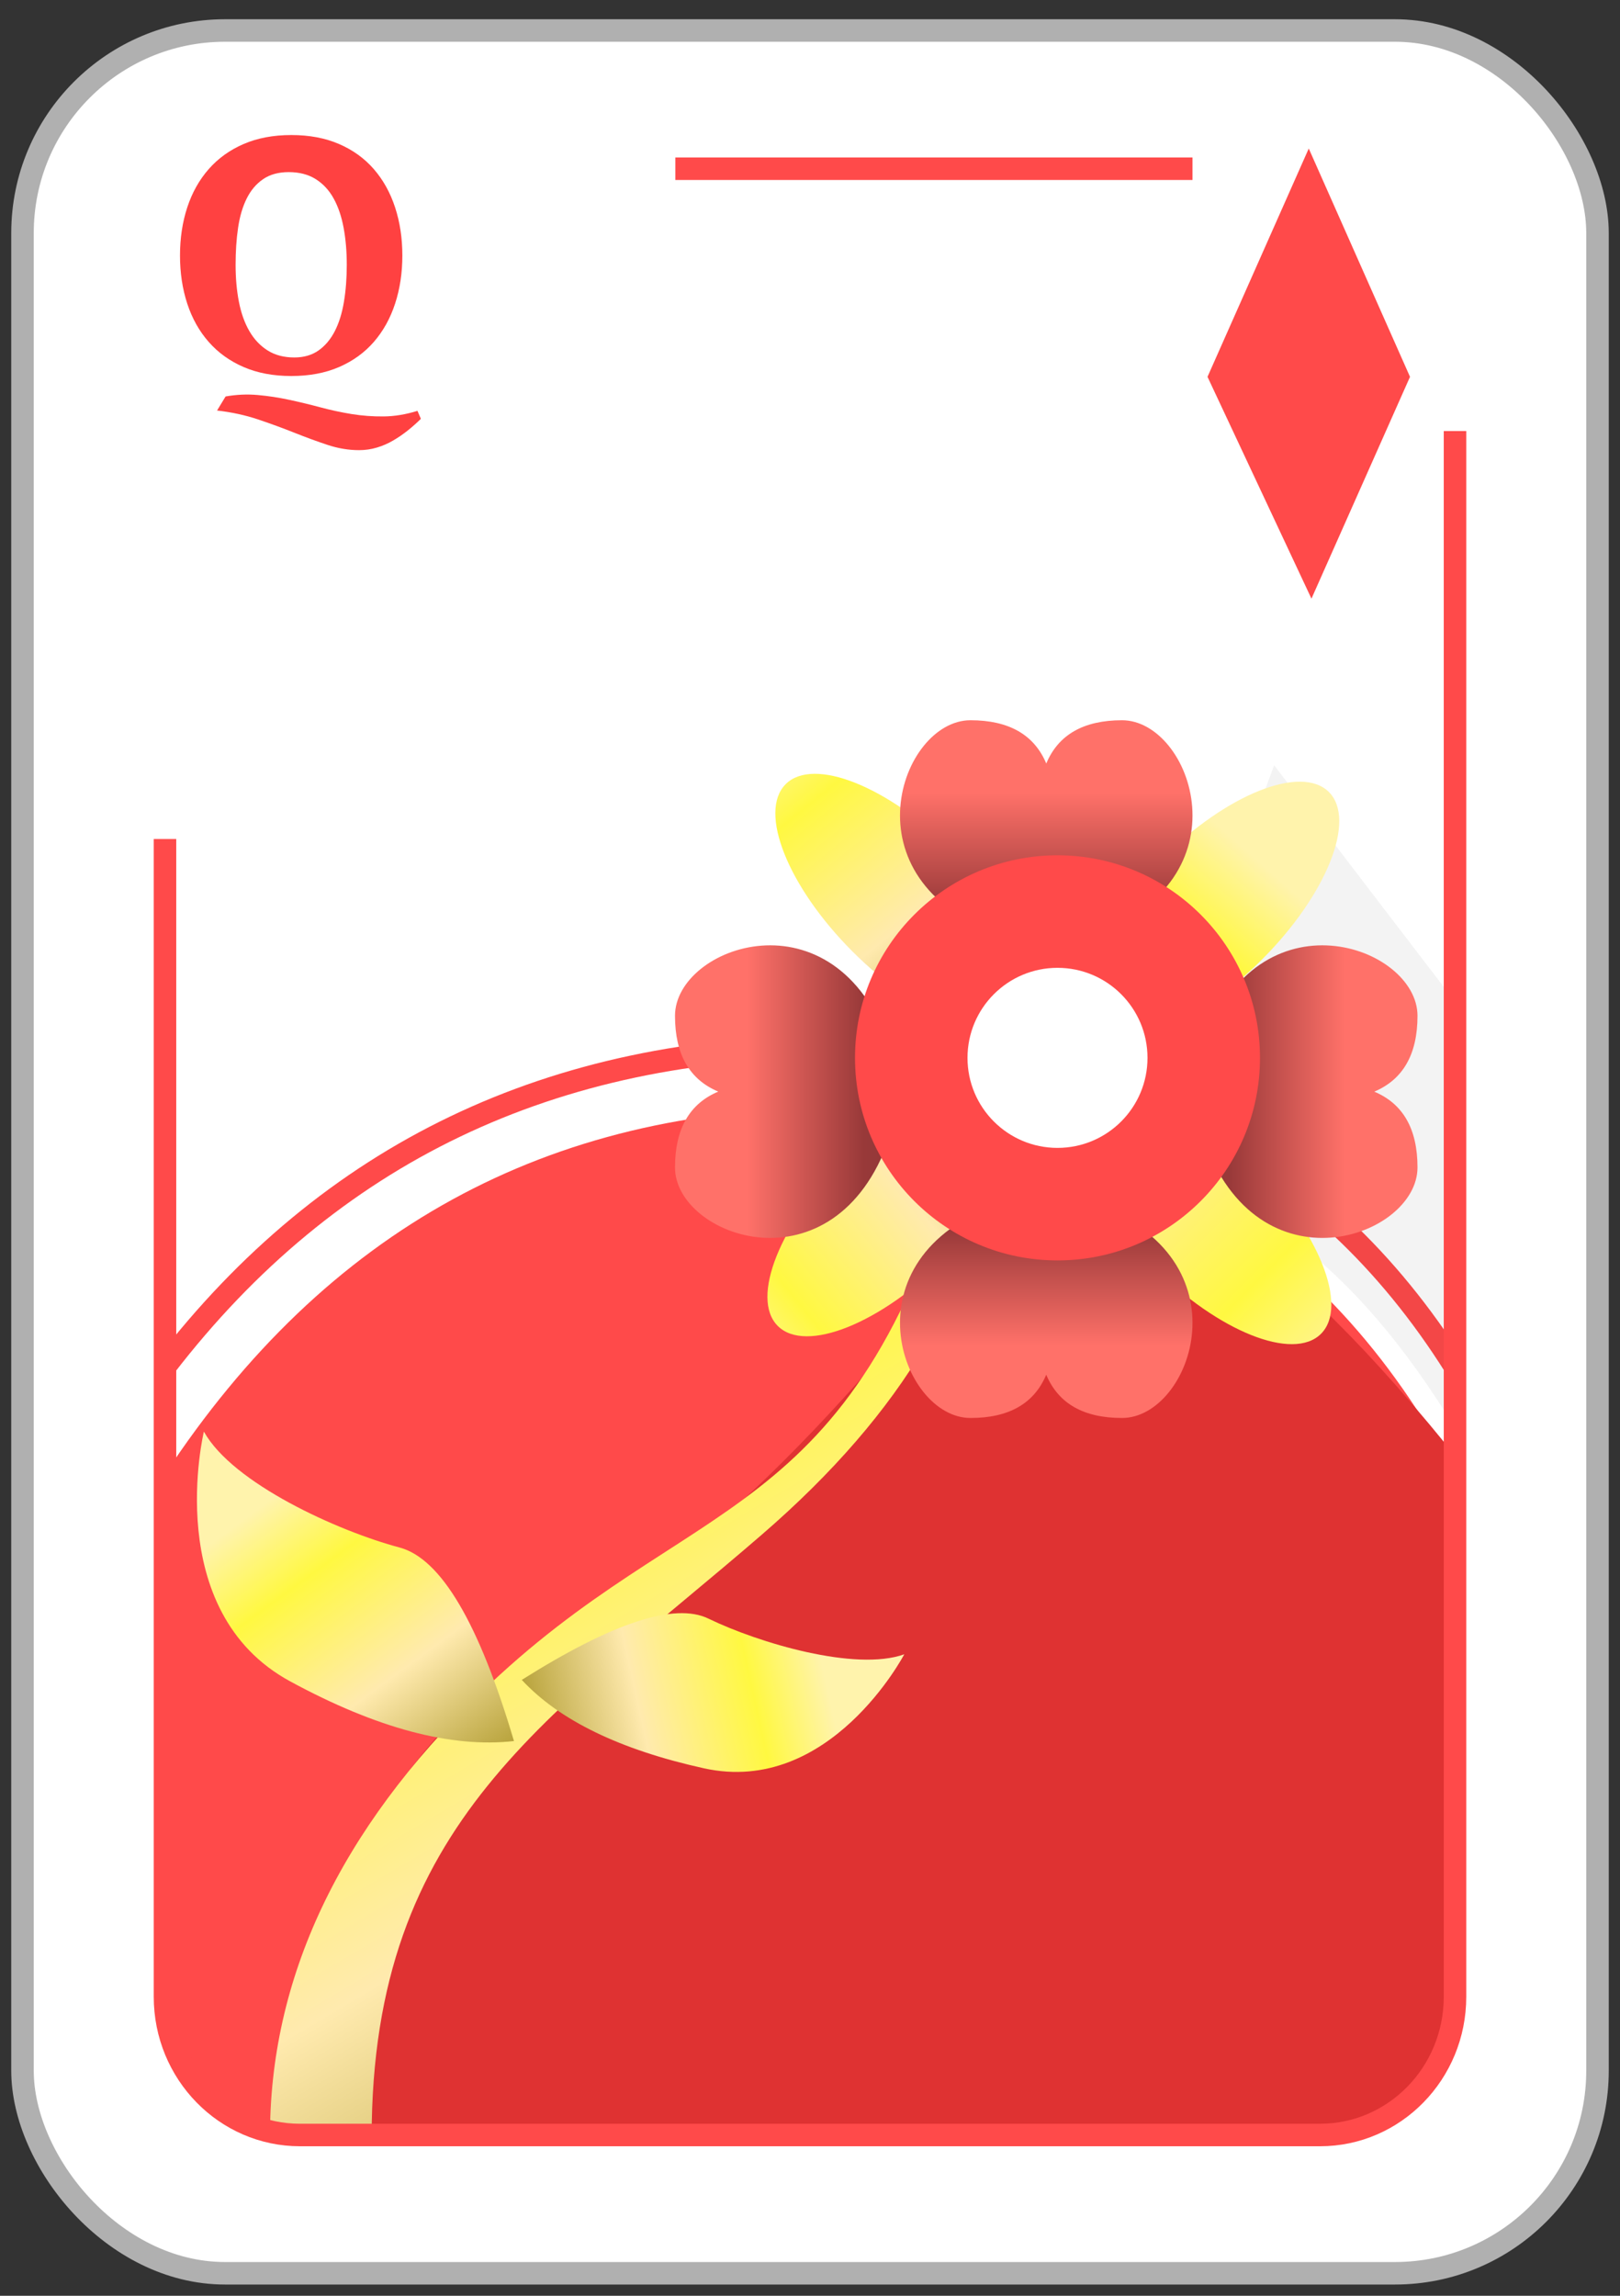 <?xml version="1.0" encoding="UTF-8"?>
<svg width="72px" height="102px" viewBox="0 0 72 102" version="1.1" xmlns="http://www.w3.org/2000/svg" xmlns:xlink="http://www.w3.org/1999/xlink">
    <rect x="0" y="0" width="72" height="102" fill="#333333" stroke="none"/>
    <!-- Generator: Sketch 61.2 (89653) - https://sketch.com -->
    <title>Q_O</title>
    <desc>Created with Sketch.</desc>
    <defs>
        <linearGradient x1="31.271%" y1="7.809%" x2="78.793%" y2="118.373%" id="linearGradient-1">
            <stop stop-color="#FFF3AC" offset="0%"></stop>
            <stop stop-color="#FFF841" offset="20.848%"></stop>
            <stop stop-color="#FFEAAE" offset="53.217%"></stop>
            <stop stop-color="#937E00" offset="100%"></stop>
        </linearGradient>
        <linearGradient x1="50%" y1="-20.786%" x2="43.496%" y2="122.174%" id="linearGradient-2">
            <stop stop-color="#FFF3AC" offset="0%"></stop>
            <stop stop-color="#FFF841" offset="20.848%"></stop>
            <stop stop-color="#FFEAAE" offset="53.217%"></stop>
            <stop stop-color="#937E00" offset="100%"></stop>
        </linearGradient>
        <linearGradient x1="50%" y1="116.512%" x2="50%" y2="-81.192%" id="linearGradient-3">
            <stop stop-color="#FFF3AC" offset="0%"></stop>
            <stop stop-color="#FFF841" offset="20.848%"></stop>
            <stop stop-color="#FFEAAE" offset="53.217%"></stop>
            <stop stop-color="#937E00" offset="100%"></stop>
        </linearGradient>
        <linearGradient x1="49.06%" y1="70.394%" x2="45.492%" y2="-65.638%" id="linearGradient-4">
            <stop stop-color="#FFF3AC" offset="0%"></stop>
            <stop stop-color="#FFF841" offset="20.848%"></stop>
            <stop stop-color="#FFEAAE" offset="53.217%"></stop>
            <stop stop-color="#937E00" offset="100%"></stop>
        </linearGradient>
        <linearGradient x1="50%" y1="-89.89%" x2="50%" y2="100%" id="linearGradient-5">
            <stop stop-color="#FF7169" offset="0%"></stop>
            <stop stop-color="#FF7169" offset="60.413%"></stop>
            <stop stop-color="#983939" offset="81.331%"></stop>
            <stop stop-color="#873535" offset="100%"></stop>
        </linearGradient>
        <linearGradient x1="14.59%" y1="33.695%" x2="122.945%" y2="89.109%" id="linearGradient-6">
            <stop stop-color="#FFF3AC" offset="0%"></stop>
            <stop stop-color="#FFF841" offset="20.848%"></stop>
            <stop stop-color="#FFEAAE" offset="53.217%"></stop>
            <stop stop-color="#937E00" offset="100%"></stop>
        </linearGradient>
        <linearGradient x1="14.59%" y1="33.895%" x2="122.945%" y2="88.628%" id="linearGradient-7">
            <stop stop-color="#FFF3AC" offset="0%"></stop>
            <stop stop-color="#FFF841" offset="20.848%"></stop>
            <stop stop-color="#FFEAAE" offset="53.217%"></stop>
            <stop stop-color="#937E00" offset="100%"></stop>
        </linearGradient>
    </defs>
    <g id="Page-1" stroke="none" stroke-width="1" fill="none" fill-rule="evenodd">
        <g id="03_Ouros" transform="translate(1, -1139)">
            <g id="Q_O" transform="translate(0, 1140)">
                <rect id="Rectangle" stroke="#B0B0B0" fill="#FFFFFF" x="0" y="0.355" width="70" height="99.645" rx="9"></rect>
                <path d="M11.948,15.706 C12.749,15.706 13.456,15.573 14.071,15.307 C14.686,15.04 15.201,14.668 15.616,14.19 C16.031,13.712 16.346,13.145 16.56,12.49 C16.775,11.834 16.882,11.122 16.882,10.353 C16.882,9.584 16.775,8.872 16.56,8.216 C16.346,7.561 16.031,6.994 15.616,6.516 C15.201,6.038 14.686,5.665 14.071,5.399 C13.456,5.133 12.749,5 11.948,5 C11.148,5 10.441,5.133 9.826,5.399 C9.211,5.665 8.693,6.038 8.274,6.516 C7.854,6.994 7.537,7.561 7.322,8.216 C7.107,8.872 7,9.584 7,10.353 C7,11.122 7.107,11.834 7.322,12.49 C7.537,13.145 7.854,13.712 8.274,14.19 C8.693,14.668 9.211,15.04 9.826,15.307 C10.441,15.573 11.148,15.706 11.948,15.706 Z M12.081,14.882 C11.619,14.882 11.223,14.778 10.894,14.57 C10.565,14.362 10.294,14.076 10.083,13.711 C9.871,13.346 9.716,12.911 9.618,12.408 C9.52,11.904 9.471,11.356 9.471,10.765 C9.471,10.173 9.507,9.626 9.581,9.122 C9.655,8.618 9.783,8.184 9.965,7.819 C10.147,7.453 10.39,7.167 10.695,6.959 C11,6.751 11.378,6.647 11.831,6.647 C12.303,6.647 12.703,6.751 13.033,6.959 C13.362,7.167 13.628,7.453 13.829,7.819 C14.031,8.184 14.178,8.618 14.272,9.122 C14.365,9.626 14.412,10.173 14.412,10.765 C14.412,11.356 14.37,11.904 14.286,12.408 C14.203,12.911 14.068,13.346 13.881,13.711 C13.694,14.076 13.453,14.362 13.158,14.57 C12.863,14.778 12.504,14.882 12.081,14.882 Z M14.959,19 C15.233,19 15.496,18.962 15.748,18.886 C16.001,18.811 16.242,18.707 16.469,18.574 C16.697,18.442 16.914,18.292 17.122,18.127 C17.329,17.961 17.524,17.788 17.706,17.609 L17.706,17.609 L17.554,17.254 C17.038,17.414 16.537,17.497 16.052,17.502 C15.566,17.507 15.091,17.471 14.626,17.396 C14.16,17.32 13.697,17.22 13.237,17.097 C12.777,16.974 12.317,16.863 11.856,16.764 C11.396,16.664 10.931,16.593 10.46,16.551 C9.99,16.508 9.512,16.529 9.026,16.615 L9.026,16.615 L8.647,17.239 C9.305,17.315 9.914,17.448 10.476,17.637 C11.037,17.826 11.573,18.023 12.084,18.226 C12.595,18.43 13.085,18.61 13.556,18.766 C14.026,18.922 14.494,19 14.959,19 Z" id="Q" fill="#FF4141" fill-rule="nonzero"></path>
                <path d="M6.333,64.496 C13.469,53.652 23.358,48.229 36,48.229 C48.642,48.229 57.864,53.652 63.667,64.496 L63.667,87.857 C63.667,91.171 60.98,93.857 57.667,93.857 L12.333,93.857 C9.02,93.857 6.333,91.171 6.333,87.857 L6.333,64.496 L6.333,64.496 Z" id="Path-114" fill="#FF4A4A"></path>
                <path d="M12,94.007 L35.966,94.007 L56,94.007 C60.418,94.007 64,90.425 64,86.007 C64,78.7 64,71.394 64,64.087 C56,54.029 49.501,49.698 44.502,51.093 C37.324,61.143 30.279,68.171 23.367,72.177 C16.456,76.184 12.667,83.46 12,94.007 Z" id="Path-117" fill="#DF3232"></path>
                <path d="M6.333,59.719 C13.635,50.239 23.524,45.499 36,45.499 C48.476,45.499 57.698,50.239 63.667,59.719" id="Path-115" stroke="#FF4A4A"></path>
                <path d="M55.629,33 L64,43.936 L64,63 C59.692,55.686 54.692,51.655 49,50.907 C49,50.907 51.21,44.938 55.629,33 Z" id="Path-128" fill-opacity="0.05" fill="#000000"></path>
                <g id="Flower-Copy-3" transform="translate(5, 31)">
                    <path d="M38,19 C37.523,25.021 34.149,30.743 27.879,36.166 C18.473,44.301 10.518,48.891 10.518,62.951 C10.518,62.951 9.012,62.967 6,63 C5.966,55.909 9.077,49.323 15.334,43.242 C24.72,34.121 31.854,36.057 36.711,19 C36.711,19 37.141,19 38,19 Z" id="Path-125" fill="url(#linearGradient-1)"></path>
                    <ellipse id="Oval" fill="url(#linearGradient-2)" transform="translate(34.13, 8.05) rotate(-45) translate(-34.13, -8.05) " cx="34.13" cy="8.05" rx="3.158" ry="7.369"></ellipse>
                    <ellipse id="Oval-Copy-4" fill="url(#linearGradient-3)" transform="translate(47.5, 22.05) rotate(-45) translate(-47.5, -22.05) " cx="47.5" cy="22.05" rx="3.158" ry="7.369"></ellipse>
                    <ellipse id="Oval-Copy-3" fill="url(#linearGradient-2)" transform="translate(33.778, 21.7) rotate(-135) translate(-33.778, -21.7) " cx="33.778" cy="21.7" rx="3.158" ry="7.369"></ellipse>
                    <ellipse id="Oval-Copy-5" fill="url(#linearGradient-4)" transform="translate(47.852, 8.4) rotate(-135) translate(-47.852, -8.4) " cx="47.852" cy="8.4" rx="3.158" ry="7.369"></ellipse>
                    <path d="M43.868,0 C46.974,0 49.497,7.082 42.601,9.513 C42.153,9.671 41.445,10.456 40.842,11.519 L40.842,13 C40.74,12.719 40.625,12.444 40.5,12.18 C40.375,12.444 40.26,12.719 40.158,13 L40.158,11.519 C39.555,10.456 38.847,9.671 38.399,9.513 C31.503,7.082 34.026,0 37.132,0 C38.839,0 39.962,0.641 40.501,1.922 C41.038,0.641 42.161,0 43.868,0 Z" id="Combined-Shape-Copy" fill="url(#linearGradient-5)"></path>
                    <path d="M43.868,18 C46.974,18 49.497,25.082 42.601,27.513 C42.153,27.671 41.445,28.456 40.842,29.519 L40.842,31 C40.74,30.719 40.625,30.444 40.5,30.18 C40.375,30.444 40.26,30.719 40.158,31 L40.158,29.519 C39.555,28.456 38.847,27.671 38.399,27.513 C31.503,25.082 34.026,18 37.132,18 C38.839,18 39.962,18.641 40.501,19.922 C41.038,18.641 42.161,18 43.868,18 Z" id="Combined-Shape-Copy-2" fill="url(#linearGradient-5)" transform="translate(40.5, 24.5) rotate(-180) translate(-40.5, -24.5) "></path>
                    <path d="M53.868,10 C56.974,10 59.497,17.082 52.601,19.513 C52.153,19.671 51.445,20.456 50.842,21.519 L50.842,23 C50.74,22.719 50.625,22.444 50.5,22.18 C50.375,22.444 50.26,22.719 50.158,23 L50.158,21.519 C49.555,20.456 48.847,19.671 48.399,19.513 C41.503,17.082 44.026,10 47.132,10 C48.839,10 49.962,10.641 50.501,11.922 C51.038,10.641 52.161,10 53.868,10 Z" id="Combined-Shape-Copy-4" fill="url(#linearGradient-5)" transform="translate(50.5, 16.5) rotate(-270) translate(-50.5, -16.5) "></path>
                    <path d="M33.868,10 C36.974,10 39.497,17.082 32.601,19.513 C32.153,19.671 31.445,20.456 30.842,21.519 L30.842,23 C30.74,22.719 30.625,22.444 30.5,22.18 C30.375,22.444 30.26,22.719 30.158,23 L30.158,21.519 C29.555,20.456 28.847,19.671 28.399,19.513 C21.503,17.082 24.026,10 27.132,10 C28.839,10 29.962,10.641 30.501,11.922 C31.038,10.641 32.161,10 33.868,10 Z" id="Combined-Shape-Copy-3" fill="url(#linearGradient-5)" transform="translate(30.5, 16.5) rotate(-90) translate(-30.5, -16.5) "></path>
                    <circle id="Oval" fill="#FF4A4A" cx="41" cy="15" r="9"></circle>
                    <circle id="Oval" fill="#FFFFFF" cx="41" cy="15" r="4"></circle>
                    <path d="M18.287,43.323 C15.429,38.66 13.051,36.33 11.15,36.333 C8.3,36.336 3.244,35.498 1.417,33.609 C1.417,33.609 1.621,41.808 7.995,43.336 C12.243,44.355 15.674,44.35 18.287,43.323 Z" id="Path-81" fill="url(#linearGradient-6)" transform="translate(9.852, 38.853) rotate(15) translate(-9.852, -38.853) "></path>
                    <path d="M32.936,46.271 C30.424,42.219 28.337,40.192 26.676,40.188 C24.183,40.183 19.759,39.441 18.156,37.798 C18.156,37.798 18.359,44.909 23.937,46.253 C27.655,47.149 30.655,47.155 32.936,46.271 Z" id="Path-81-Copy" fill="url(#linearGradient-7)" transform="translate(25.546, 42.363) scale(-1, 1) rotate(-26) translate(-25.546, -42.363) "></path>
                </g>
                <path d="M29.016,6.497 L57.667,6.497 C60.98,6.497 63.667,9.248 63.667,12.64 L63.667,87.715 C63.667,91.107 60.98,93.857 57.667,93.857 L12.333,93.857 C9.02,93.857 6.333,91.107 6.333,87.715 L6.333,36.277" id="Rectangle" stroke="#FF4A4A"></path>
                <rect id="Rectangle" fill="#FFFFFF" x="52" y="4.152" width="13" height="14"></rect>
                <polygon id="Small_Icon" fill="#FF4A4A" transform="translate(57.167, 15.598) rotate(-360) translate(-57.167, -15.598) " points="57.167 5.598 61.667 15.742 57.287 25.598 52.667 15.742"></polygon>
            </g>
        </g>
    </g>
</svg>